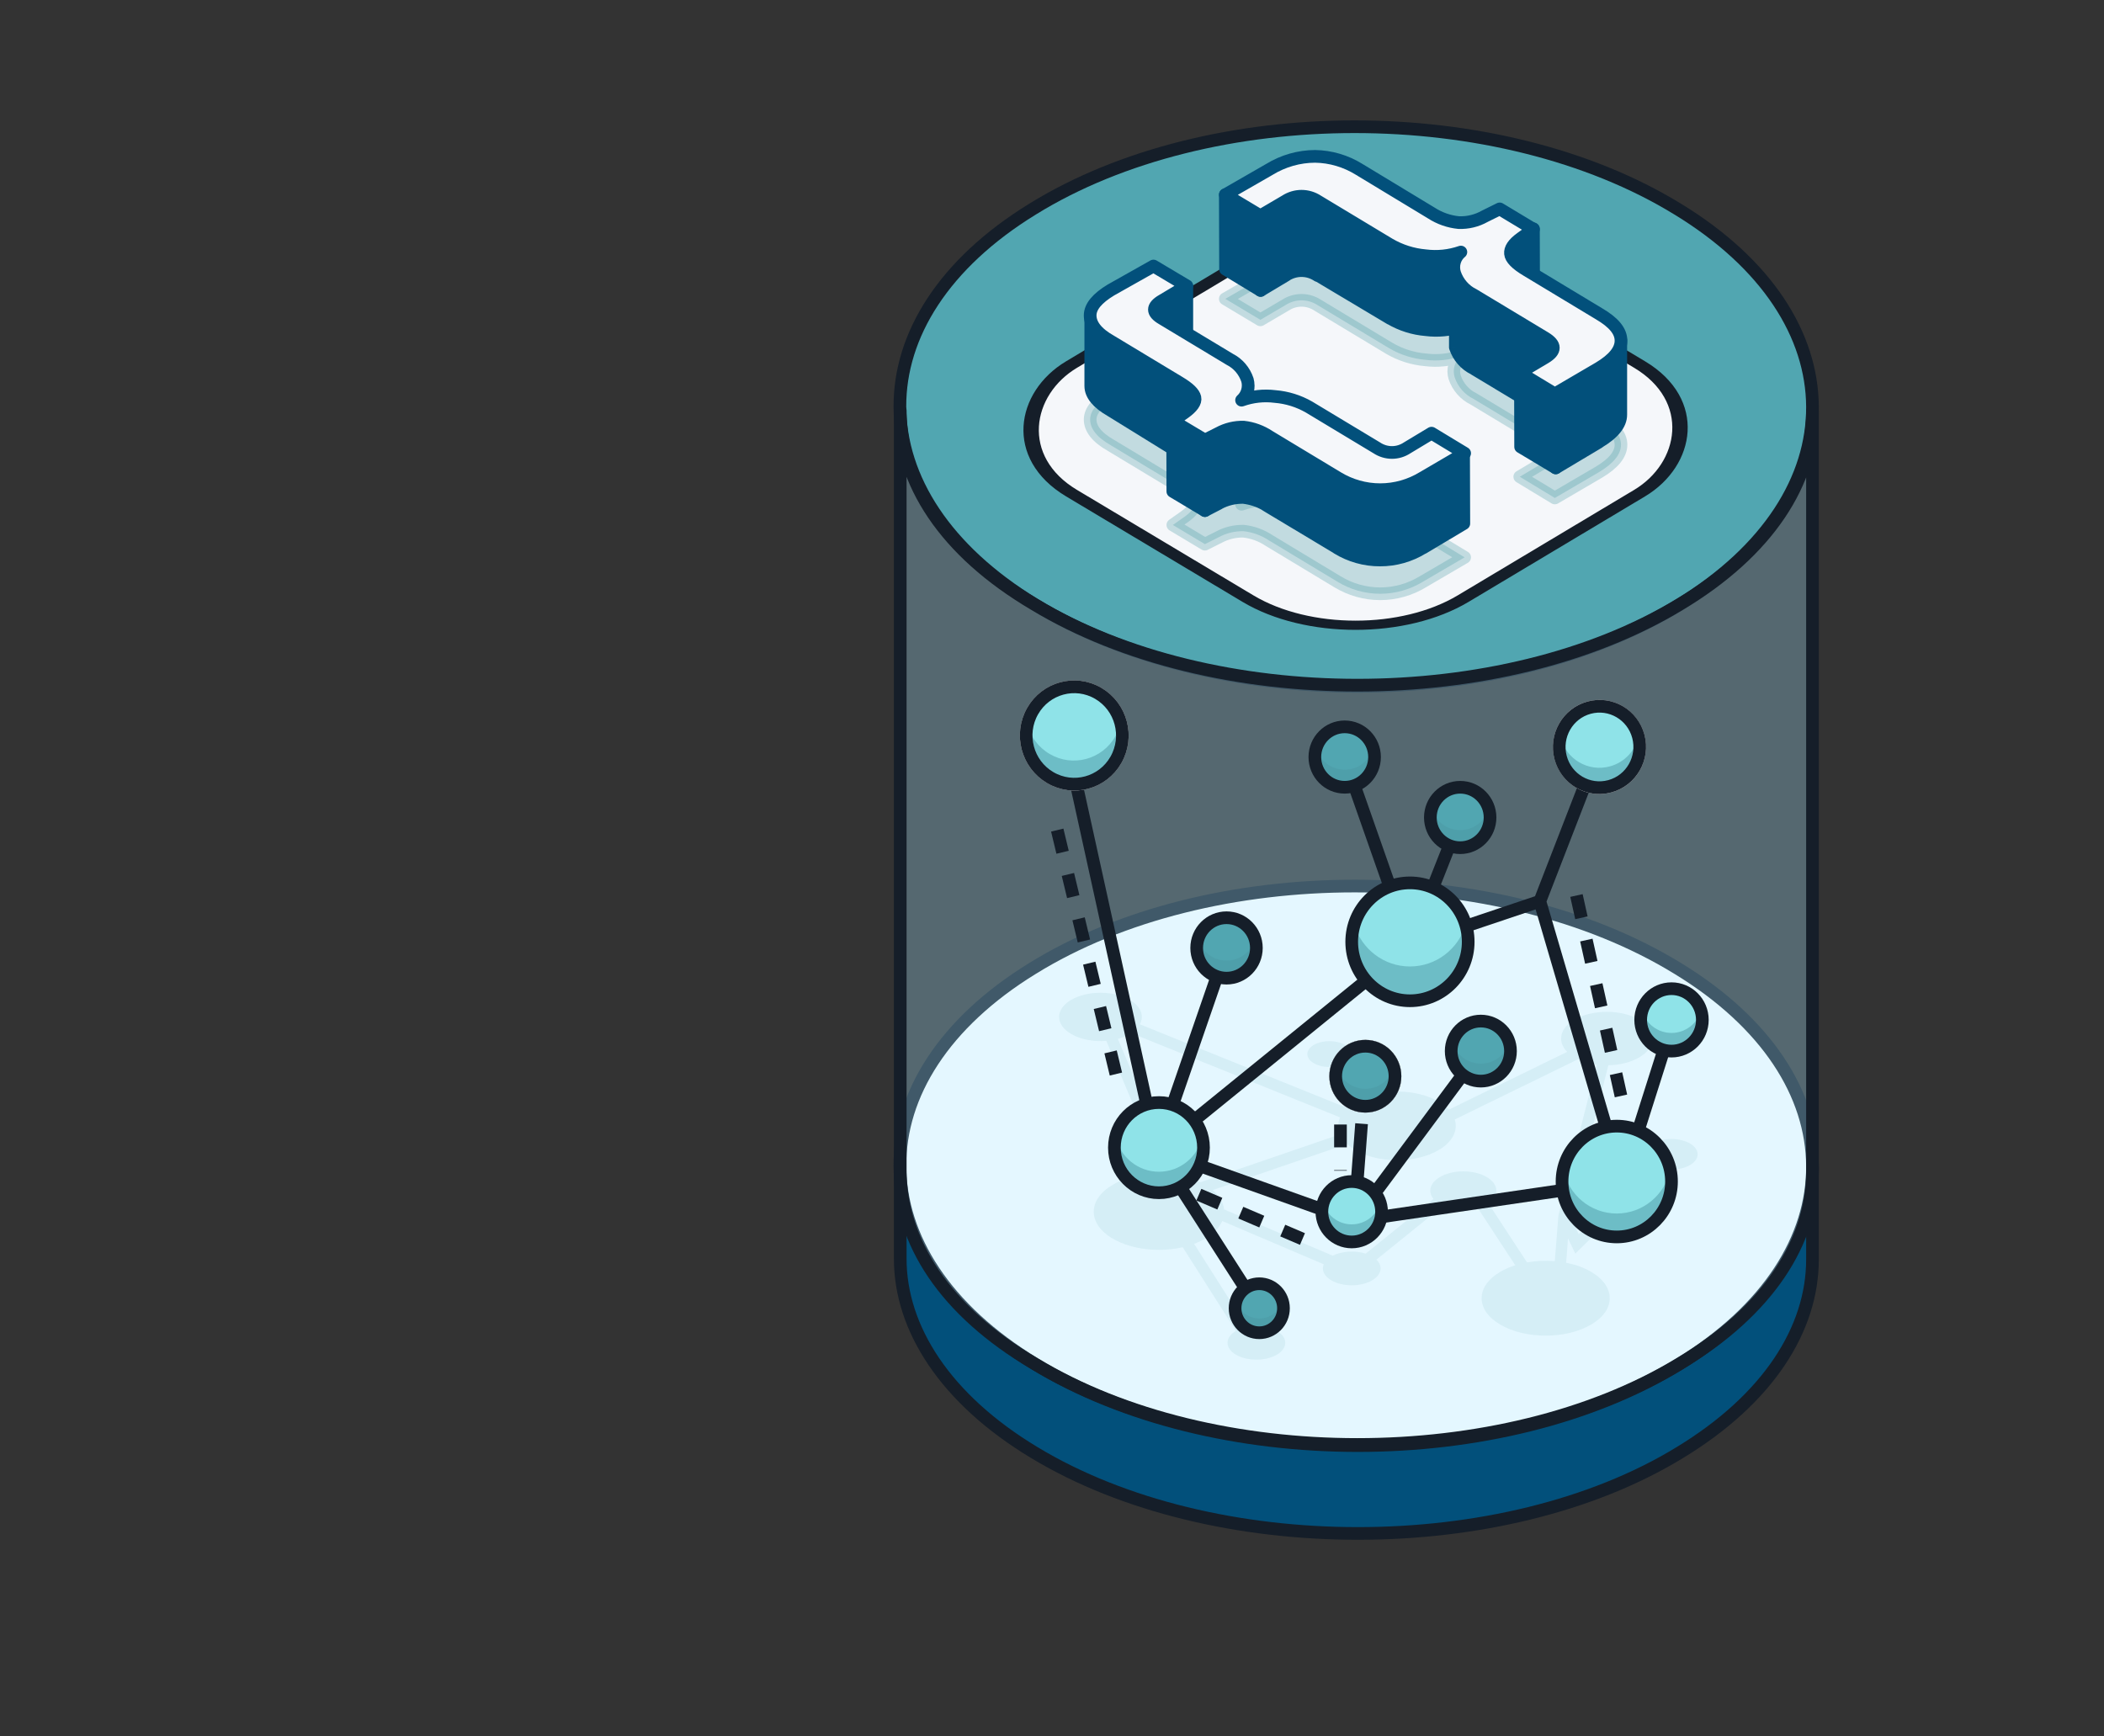 <svg width="166" height="137" viewBox="0 0 166 137" fill="none" xmlns="http://www.w3.org/2000/svg">
  <rect x="0" y="0" width="166" height="137" fill="#333333" stroke="none"/>
  <path
    d="M132.371 16.503C146.487 25.115 146.543 39.081 132.537 47.693C118.532 56.306 95.746 56.306 81.629 47.693C67.513 39.081 67.457 25.115 81.463 16.503C95.468 7.832 118.254 7.832 132.371 16.503Z"
    fill="#51A6B1" stroke="#151E29" stroke-linejoin="round" />
  <path
    d="M143 92.108L143 99.382C143 104.852 139.525 110.38 132.518 114.628C118.616 123.124 95.69 123.124 81.621 114.628C74.558 110.38 71.026 104.794 71.026 99.324L71.026 91.992C71.026 97.636 74.502 103.106 81.621 107.296C95.69 115.792 118.504 115.792 132.518 107.296C139.525 103.106 143 97.636 143 92.108Z"
    fill="#02507B" stroke="#151E29" stroke-linejoin="round" />
  <path
    d="M132.371 76.418C146.487 85.031 146.543 98.997 132.537 107.609C118.532 116.221 95.746 116.221 81.629 107.609C67.513 98.997 67.457 85.031 81.463 76.418C95.468 67.748 118.254 67.748 132.371 76.418Z"
    fill="white" stroke="#151E29" stroke-linejoin="round" />
  <path
    d="M143 39.779L143 32.505C143 38.033 139.525 43.503 132.518 47.693C118.504 56.188 95.69 56.188 81.621 47.693C74.502 43.503 71.026 38.033 71.026 32.388L71.026 39.72L71.026 92.315C71.031 97.956 74.506 103.421 81.621 107.608C95.69 116.104 118.504 116.104 132.518 107.608C139.525 103.418 143 97.948 143 92.42L143 39.779Z"
    fill="#A3E2FF" fill-opacity="0.3" />
  <path
    d="M71.026 92.315L71.026 39.72L71.026 32.388C71.026 38.033 74.502 43.503 81.621 47.693C95.69 56.188 118.504 56.188 132.518 47.693C139.525 43.503 143 38.033 143 32.505L143 39.779L143 92.42C143 97.948 139.525 103.418 132.518 107.608C118.504 116.104 95.69 116.104 81.621 107.608C74.502 103.418 71.026 97.948 71.026 92.304"
    stroke="#151E29" stroke-linejoin="round" />
  <path opacity="0.1" fill-rule="evenodd" clip-rule="evenodd"
    d="M89.932 80.824C90.291 80.166 90.025 79.416 89.131 78.894C87.857 78.149 85.791 78.149 84.517 78.894C83.243 79.638 83.243 80.846 84.517 81.59C85.271 82.031 86.304 82.211 87.285 82.13L91.711 92.611C90.305 92.567 88.873 92.86 87.799 93.487C85.789 94.662 85.789 96.566 87.799 97.74C89.29 98.612 91.468 98.837 93.314 98.415L97.51 105.019C96.627 105.539 96.629 106.378 97.516 106.897C98.405 107.416 99.847 107.416 100.736 106.897C101.625 106.377 101.625 105.535 100.736 105.015C100.097 104.642 99.173 104.537 98.373 104.7L94.21 98.148C94.517 98.034 94.808 97.898 95.077 97.741C95.761 97.341 96.212 96.857 96.43 96.346L104.44 99.76C104.25 100.199 104.449 100.684 105.037 101.028C105.926 101.548 107.368 101.548 108.257 101.028C109.014 100.586 109.126 99.909 108.594 99.397L113.849 95.153C114.643 95.516 115.714 95.572 116.594 95.322L119.55 99.839C119.129 99.972 118.733 100.142 118.377 100.35C116.404 101.503 116.404 103.373 118.377 104.526C120.351 105.679 123.55 105.68 125.524 104.526C127.497 103.373 127.497 101.503 125.524 100.35C124.953 100.016 124.279 99.779 123.562 99.639L123.714 97.712L124.017 98.351L124.289 98.924L124.74 98.478L131.096 92.196C131.841 92.374 132.73 92.286 133.335 91.933C134.14 91.462 134.14 90.699 133.335 90.229C132.53 89.759 131.225 89.758 130.42 90.229C129.688 90.656 129.622 91.325 130.22 91.797L124.558 97.393L123.874 95.95L126.895 84.056C127.778 84.039 128.652 83.834 129.326 83.44C130.735 82.617 130.735 81.281 129.326 80.458C127.918 79.635 125.633 79.635 124.224 80.458C123.045 81.147 122.853 82.194 123.647 83L114.309 87.561C114.099 87.332 113.829 87.116 113.498 86.923C112.338 86.245 110.715 86.002 109.222 86.193L106.325 83.759C106.801 83.361 106.735 82.808 106.127 82.453C105.445 82.055 104.34 82.054 103.658 82.453C102.976 82.851 102.976 83.498 103.658 83.896C104.128 84.171 104.8 84.256 105.395 84.152L108.104 86.428C107.685 86.553 107.293 86.718 106.943 86.923C106.681 87.076 106.457 87.243 106.271 87.419L89.932 80.824ZM88.195 81.973C88.534 81.881 88.851 81.754 89.131 81.591C89.171 81.567 89.211 81.543 89.249 81.518L105.728 88.169C105.537 88.609 105.538 89.07 105.729 89.509L94.705 93.29C94.112 93.005 93.434 92.809 92.726 92.702L88.195 81.973ZM96.575 95.43C96.519 94.895 96.219 94.367 95.677 93.908L106.284 90.269C106.467 90.442 106.687 90.604 106.943 90.754C108.753 91.812 111.688 91.812 113.498 90.754C114.624 90.096 115.05 89.184 114.775 88.334L124.499 83.585C124.942 83.796 125.45 83.936 125.98 84.006L122.963 95.886L122.953 95.923L122.95 95.961L122.67 99.515C121.938 99.454 121.189 99.487 120.477 99.613L117.425 94.948C118.31 94.35 118.267 93.444 117.295 92.876C116.277 92.281 114.628 92.281 113.61 92.876C112.81 93.343 112.639 94.039 113.097 94.604L107.75 98.923C106.927 98.657 105.882 98.711 105.15 99.085L96.575 95.43Z"
    fill="#4C99A4" />
  <ellipse cx="2.369" cy="2.34" rx="2.369" ry="2.34"
    transform="matrix(-4.28603e-08 1 1 4.46033e-08 105.382 82.554)" stroke="#151E29" />
  <ellipse cx="2.369" cy="2.34" rx="2.369" ry="2.34"
    transform="matrix(-4.28603e-08 1 1 4.46033e-08 105.382 82.554)" stroke="white" />
  <path
    d="M127.979 93.231L121.489 71.118M127.979 93.231L131.904 80.854M127.979 93.231L106.84 96.334M121.489 71.118L111.266 74.554M121.489 71.118L126.731 57.598M111.266 74.554L91.275 90.785M111.266 74.554L105.761 58.862M111.266 74.554L115.369 64.169M91.275 90.785L84.994 62.23L84.994 54.44M91.275 90.785L106.84 96.334M91.275 90.785L99.263 103.23M91.275 90.785L97.148 73.772M106.84 96.334L107.424 88.669M106.84 96.334L117.12 82.49"
    stroke="#151E29" />
  <ellipse cx="3.558" cy="3.515" rx="3.558" ry="3.515"
    transform="matrix(-4.28604e-08 1 1 4.46032e-08 87.923 86.999)" fill="#8FE3E8" />
  <path opacity="0.5" fill-rule="evenodd" clip-rule="evenodd"
    d="M94.953 90.558C94.953 92.523 93.379 94.116 91.438 94.116C89.497 94.116 87.923 92.523 87.923 90.558C87.923 90.272 87.957 89.995 88.019 89.729C88.388 91.295 89.779 92.459 91.438 92.459C93.098 92.459 94.488 91.295 94.857 89.73C94.92 89.995 94.953 90.273 94.953 90.558Z"
    fill="#4C99A4" />
  <ellipse cx="3.558" cy="3.515" rx="3.558" ry="3.515"
    transform="matrix(-4.28604e-08 1 1 4.46032e-08 87.923 86.999)" stroke="#151E29" />
  <ellipse cx="3.211" cy="3.177" rx="3.211" ry="3.177"
    transform="matrix(0.256 0.967 0.965 -0.262 122.308 56.668)" stroke="#151E29" />
  <ellipse cx="3.211" cy="3.177" rx="3.211" ry="3.177"
    transform="matrix(0.256 0.967 0.965 -0.262 122.308 56.668)" stroke="white" />
  <ellipse cx="3.208" cy="3.18" rx="3.208" ry="3.18"
    transform="matrix(0.255 0.967 0.965 -0.262 122.308 56.672)" fill="#8FE3E8" />
  <path opacity="0.5" fill-rule="evenodd" clip-rule="evenodd"
    d="M129.277 58.15C129.7 59.848 128.695 61.583 127.014 62.04C125.319 62.502 123.578 61.487 123.126 59.775C122.982 59.228 122.986 58.676 123.114 58.163C123.118 58.178 123.122 58.193 123.126 58.208C123.578 59.921 125.319 60.935 127.014 60.474C128.168 60.16 129.004 59.243 129.277 58.15Z"
    fill="#4C99A4" />
  <ellipse cx="3.208" cy="3.18" rx="3.208" ry="3.18"
    transform="matrix(0.255 0.967 0.965 -0.262 122.308 56.672)" stroke="#151E29" />
  <ellipse cx="4.371" cy="4.318" rx="4.371" ry="4.318"
    transform="matrix(-4.28603e-08 1 1 4.46033e-08 123.241 88.86)" fill="#8FE3E8" />
  <path opacity="0.5" fill-rule="evenodd" clip-rule="evenodd"
    d="M131.781 92.307C131.362 94.278 129.631 95.755 127.559 95.755C125.487 95.755 123.756 94.278 123.338 92.307C123.274 92.605 123.241 92.914 123.241 93.23C123.241 95.644 125.175 97.602 127.559 97.602C129.944 97.602 131.877 95.644 131.877 93.23C131.877 92.914 131.844 92.605 131.781 92.307Z"
    fill="#4C99A4" />
  <ellipse cx="4.371" cy="4.318" rx="4.371" ry="4.318"
    transform="matrix(-4.28603e-08 1 1 4.46033e-08 123.241 88.86)" stroke="#151E29" />
  <ellipse cx="3.827" cy="3.81" rx="3.827" ry="3.81"
    transform="matrix(-0.495 0.869 0.863 0.505 83.363 52.786)" stroke="#151E29" />
  <ellipse cx="3.827" cy="3.81" rx="3.827" ry="3.81"
    transform="matrix(-0.495 0.869 0.863 0.505 83.363 52.786)" stroke="white" />
  <ellipse cx="3.827" cy="3.81" rx="3.827" ry="3.81"
    transform="matrix(-0.495 0.869 0.863 0.505 83.363 52.786)" fill="#8FE3E8" />
  <path opacity="0.5" fill-rule="evenodd" clip-rule="evenodd"
    d="M88.005 58.097C86.958 59.933 84.637 60.56 82.821 59.498C81.917 58.969 81.308 58.122 81.053 57.177C80.695 58.776 81.384 60.493 82.862 61.357C84.678 62.419 86.999 61.792 88.046 59.956C88.571 59.034 88.675 57.983 88.419 57.029C88.337 57.395 88.2 57.755 88.005 58.097Z"
    fill="#4C99A4" />
  <ellipse cx="3.827" cy="3.81" rx="3.827" ry="3.81"
    transform="matrix(-0.495 0.869 0.863 0.505 83.363 52.786)" stroke="#151E29" />
  <ellipse cx="4.651" cy="4.595" rx="4.651" ry="4.595"
    transform="matrix(-4.28603e-08 1 1 4.46032e-08 106.647 69.665)" fill="#8FE3E8" />
  <path opacity="0.5" fill-rule="evenodd" clip-rule="evenodd"
    d="M115.64 72.963C115.067 74.873 113.315 76.262 111.242 76.262C109.169 76.262 107.417 74.873 106.844 72.963C106.716 73.391 106.647 73.845 106.647 74.316C106.647 76.885 108.704 78.967 111.242 78.967C113.78 78.967 115.837 76.885 115.837 74.316C115.837 73.845 115.768 73.391 115.64 72.963Z"
    fill="#4C99A4" />
  <ellipse cx="4.651" cy="4.595" rx="4.651" ry="4.595"
    transform="matrix(-4.28603e-08 1 1 4.46032e-08 106.647 69.665)" stroke="#151E29" />
  <ellipse cx="2.369" cy="2.34" rx="2.369" ry="2.34"
    transform="matrix(-4.28603e-08 1 1 4.46033e-08 105.382 82.554)" fill="#51A6B1" />
  <path opacity="0.5" fill-rule="evenodd" clip-rule="evenodd"
    d="M109.962 84.234C109.67 85.207 108.778 85.915 107.722 85.915C106.666 85.915 105.774 85.207 105.482 84.234C105.417 84.452 105.382 84.683 105.382 84.923C105.382 86.231 106.43 87.292 107.722 87.292C109.014 87.292 110.062 86.231 110.062 84.923C110.062 84.683 110.027 84.452 109.962 84.234Z"
    fill="#4C99A4" />
  <ellipse cx="2.369" cy="2.34" rx="2.369" ry="2.34"
    transform="matrix(-4.28603e-08 1 1 4.46033e-08 105.382 82.554)" stroke="#151E29" />
  <ellipse cx="2.369" cy="2.34" rx="2.369" ry="2.34"
    transform="matrix(-4.28603e-08 1 1 4.46032e-08 114.494 80.57)" fill="#51A6B1" />
  <path opacity="0.5" fill-rule="evenodd" clip-rule="evenodd"
    d="M119.074 82.251C118.783 83.223 117.89 83.931 116.834 83.931C115.778 83.931 114.886 83.223 114.595 82.251C114.529 82.468 114.494 82.7 114.494 82.939C114.494 84.247 115.542 85.308 116.834 85.308C118.127 85.308 119.174 84.247 119.174 82.939C119.174 82.7 119.139 82.468 119.074 82.251Z"
    fill="#4C99A4" />
  <ellipse cx="2.369" cy="2.34" rx="2.369" ry="2.34"
    transform="matrix(-4.28603e-08 1 1 4.46032e-08 114.494 80.57)" stroke="#151E29" />
  <ellipse cx="2.463" cy="2.433" rx="2.463" ry="2.433"
    transform="matrix(-4.28603e-08 1 1 4.46032e-08 129.445 78.014)" fill="#8FE3E8" />
  <path opacity="0.5" fill-rule="evenodd" clip-rule="evenodd"
    d="M134.206 79.761C133.903 80.772 132.975 81.507 131.878 81.507C130.78 81.507 129.852 80.772 129.549 79.761C129.481 79.987 129.445 80.228 129.445 80.477C129.445 81.837 130.534 82.939 131.878 82.939C133.221 82.939 134.311 81.837 134.311 80.477C134.311 80.228 134.274 79.987 134.206 79.761Z"
    fill="#4C99A4" />
  <ellipse cx="2.463" cy="2.433" rx="2.463" ry="2.433"
    transform="matrix(-4.28603e-08 1 1 4.46032e-08 129.445 78.014)" stroke="#151E29" />
  <ellipse cx="2.384" cy="2.355" rx="2.384" ry="2.355"
    transform="matrix(-4.28603e-08 1 1 4.46032e-08 104.292 93.231)" fill="#8FE3E8" />
  <path opacity="0.5" fill-rule="evenodd" clip-rule="evenodd"
    d="M108.901 94.921C108.608 95.9 107.71 96.612 106.647 96.612C105.585 96.612 104.686 95.9 104.393 94.921C104.327 95.14 104.292 95.373 104.292 95.614C104.292 96.931 105.346 97.998 106.647 97.998C107.948 97.998 109.002 96.931 109.002 95.614C109.002 95.373 108.967 95.14 108.901 94.921Z"
    fill="#4C99A4" />
  <ellipse cx="2.384" cy="2.355" rx="2.384" ry="2.355"
    transform="matrix(-4.28603e-08 1 1 4.46032e-08 104.292 93.231)" stroke="#151E29" />
  <ellipse cx="1.933" cy="1.909" rx="1.933" ry="1.909"
    transform="matrix(-4.28603e-08 1 1 4.46033e-08 97.445 101.297)" fill="#51A6B1" />
  <path opacity="0.5" fill-rule="evenodd" clip-rule="evenodd"
    d="M101.181 102.668C100.943 103.462 100.215 104.039 99.354 104.039C98.493 104.039 97.764 103.462 97.527 102.668C97.474 102.846 97.445 103.035 97.445 103.23C97.445 104.298 98.3 105.163 99.354 105.163C100.408 105.163 101.263 104.298 101.263 103.23C101.263 103.035 101.235 102.846 101.181 102.668Z"
    fill="#4C99A4" />
  <ellipse cx="1.933" cy="1.909" rx="1.933" ry="1.909"
    transform="matrix(-4.28603e-08 1 1 4.46033e-08 97.445 101.297)" stroke="#151E29" />
  <ellipse cx="2.384" cy="2.355" rx="2.384" ry="2.355"
    transform="matrix(-4.28603e-08 1 1 4.46032e-08 103.738 57.353)" fill="#51A6B1" />
  <path opacity="0.5" fill-rule="evenodd" clip-rule="evenodd"
    d="M108.348 59.044C108.054 60.023 107.156 60.735 106.093 60.735C105.031 60.735 104.133 60.023 103.839 59.044C103.774 59.263 103.738 59.496 103.738 59.737C103.738 61.054 104.793 62.121 106.093 62.121C107.394 62.121 108.449 61.054 108.449 59.737C108.449 59.496 108.413 59.263 108.348 59.044Z"
    fill="#4C99A4" />
  <ellipse cx="2.384" cy="2.355" rx="2.384" ry="2.355"
    transform="matrix(-4.28603e-08 1 1 4.46032e-08 103.738 57.353)" stroke="#151E29" />
  <ellipse cx="2.384" cy="2.355" rx="2.384" ry="2.355"
    transform="matrix(-4.28603e-08 1 1 4.46032e-08 112.851 62.121)" fill="#51A6B1" />
  <path opacity="0.5" fill-rule="evenodd" clip-rule="evenodd"
    d="M117.46 63.812C117.167 64.791 116.268 65.503 115.206 65.503C114.143 65.503 113.245 64.791 112.952 63.812C112.886 64.031 112.851 64.264 112.851 64.505C112.851 65.822 113.905 66.889 115.206 66.889C116.507 66.889 117.561 65.822 117.561 64.505C117.561 64.264 117.526 64.031 117.46 63.812Z"
    fill="#4C99A4" />
  <ellipse cx="2.384" cy="2.355" rx="2.384" ry="2.355"
    transform="matrix(-4.28603e-08 1 1 4.46032e-08 112.851 62.121)" stroke="#151E29" />
  <ellipse cx="2.384" cy="2.355" rx="2.384" ry="2.355"
    transform="matrix(-4.28603e-08 1 1 4.46033e-08 94.415 72.416)" fill="#51A6B1" />
  <path opacity="0.5" fill-rule="evenodd" clip-rule="evenodd"
    d="M99.025 74.107C98.731 75.086 97.833 75.798 96.771 75.798C95.708 75.798 94.81 75.086 94.517 74.107C94.451 74.327 94.415 74.56 94.415 74.801C94.415 76.117 95.47 77.185 96.771 77.185C98.072 77.185 99.126 76.117 99.126 74.801C99.126 74.56 99.091 74.327 99.025 74.107Z"
    fill="#4C99A4" />
  <ellipse cx="2.384" cy="2.355" rx="2.384" ry="2.355"
    transform="matrix(-4.28603e-08 1 1 4.46033e-08 94.415 72.416)" stroke="#151E29" />
  <path d="M83.414 65.5L88.379 86.151" stroke="#151E29" stroke-dasharray="1.8 1.8" />
  <path d="M94.586 94.27L102.761 97.767M105.759 88.732V92.376" stroke="#151E29"
    stroke-dasharray="1.8 1.8" />
  <path d="M124.379 70.663L128.104 87.442" stroke="#151E29" stroke-dasharray="1.8 1.8" />
  <rect width="36.008" height="36.008" rx="9.894"
    transform="matrix(0.858 0.513 -0.858 0.513 106.951 15.367)" fill="#F5F7FA"
    stroke="#151E29" stroke-linejoin="round" />
  <path opacity="0.3"
    d="M96.674 23.58L99.441 25.238L101.407 24.084C101.79 23.833 102.233 23.699 102.686 23.699C103.139 23.699 103.583 23.833 103.965 24.084L109.621 27.491C110.493 27.999 111.46 28.306 112.457 28.392C113.4 28.514 114.357 28.415 115.259 28.103C115.022 28.298 114.848 28.562 114.761 28.862C114.674 29.161 114.678 29.482 114.772 29.779C114.897 30.149 115.093 30.489 115.347 30.78C115.601 31.071 115.908 31.307 116.251 31.473L121.906 34.88C122.759 35.402 122.776 35.907 121.906 36.429L119.905 37.618L122.672 39.294L126.152 37.258C127.3 36.574 127.892 35.852 127.892 35.095C127.892 34.338 127.318 33.654 126.152 32.969L120.444 29.527C119.626 29.04 119.209 28.608 119.174 28.229C119.139 27.851 119.383 27.455 120.009 27.004L120.984 26.301L118.321 24.697L117.156 25.274C116.522 25.633 115.806 25.807 115.085 25.778C114.318 25.703 113.58 25.444 112.927 25.022L107.237 21.579C106.184 20.925 104.984 20.571 103.756 20.552C102.489 20.556 101.245 20.911 100.154 21.579L96.674 23.58Z"
    fill="#4C99A4" stroke="#4C99A4" stroke-linejoin="round" />
  <path d="M96.674 15.366L96.691 21.241L99.458 22.917L99.441 17.042L96.674 15.366Z"
    fill="#02507B" stroke="#02507B" stroke-linejoin="round" />
  <path fill-rule="evenodd" clip-rule="evenodd"
    d="M120.009 18.755L120.009 18.754L120.984 18.051L121.001 23.944L120.026 24.629L120.026 24.578L120.009 24.629C119.452 25.026 119.156 25.404 119.156 25.747V19.872C119.156 19.476 119.452 19.151 120.009 18.755Z"
    fill="#02507B" />
  <path
    d="M120.009 18.754L119.509 18.756C119.509 18.594 119.586 18.443 119.717 18.349L120.009 18.754ZM120.009 18.755L120.509 18.753C120.51 18.916 120.431 19.068 120.299 19.162L120.009 18.755ZM120.984 18.051L120.691 17.646C120.843 17.536 121.044 17.521 121.211 17.606C121.378 17.691 121.483 17.862 121.484 18.05L120.984 18.051ZM121.001 23.944L121.501 23.943C121.501 24.106 121.422 24.259 121.288 24.353L121.001 23.944ZM120.026 24.629L120.314 25.038C120.162 25.145 119.962 25.159 119.797 25.073C119.631 24.988 119.527 24.817 119.526 24.631L120.026 24.629ZM120.026 24.578L119.553 24.418C119.631 24.187 119.865 24.046 120.107 24.085C120.348 24.124 120.526 24.332 120.526 24.577L120.026 24.578ZM120.009 24.629L120.483 24.789C120.449 24.889 120.385 24.976 120.299 25.037L120.009 24.629ZM119.656 25.747C119.656 26.023 119.433 26.247 119.156 26.247C118.88 26.247 118.656 26.023 118.656 25.747H119.656ZM120.509 18.753L120.509 18.753L119.509 18.756L119.509 18.756L120.509 18.753ZM121.276 18.457L120.302 19.16L119.717 18.349L120.691 17.646L121.276 18.457ZM120.501 23.946L120.484 18.053L121.484 18.05L121.501 23.943L120.501 23.946ZM119.739 24.22L120.713 23.535L121.288 24.353L120.314 25.038L119.739 24.22ZM120.526 24.577L120.526 24.628L119.526 24.631L119.526 24.58L120.526 24.577ZM119.535 24.469L119.553 24.418L120.5 24.738L120.483 24.789L119.535 24.469ZM118.656 25.747C118.656 25.428 118.794 25.143 118.977 24.904C119.162 24.664 119.417 24.437 119.719 24.222L120.299 25.037C120.044 25.218 119.873 25.379 119.771 25.513C119.667 25.648 119.656 25.723 119.656 25.747H118.656ZM119.656 19.872V25.747H118.656V19.872H119.656ZM120.299 19.162C119.732 19.566 119.656 19.756 119.656 19.872H118.656C118.656 19.196 119.173 18.736 119.719 18.347L120.299 19.162Z"
    fill="#02507B" />
  <path
    d="M101.476 21.7C101.841 21.473 102.259 21.353 102.686 21.353C103.14 21.353 103.584 21.489 103.965 21.745V21.717L109.69 25.133L109.69 25.125C110.555 25.632 111.518 25.936 112.509 26.016C113.451 26.135 114.406 26.043 115.311 25.746V19.853C114.409 20.165 113.452 20.264 112.509 20.142C111.512 20.056 110.544 19.748 109.673 19.241V19.258L103.776 15.679V15.758C103.439 15.579 103.066 15.485 102.686 15.485C102.253 15.485 101.829 15.607 101.459 15.837L101.459 15.834L99.441 17.042L99.458 22.917L101.476 21.709L101.476 21.7Z"
    fill="#02507B" stroke="#02507B" stroke-linejoin="round" />
  <path fill-rule="evenodd" clip-rule="evenodd"
    d="M114.823 21.53V27.404C114.947 27.775 115.142 28.116 115.397 28.408C115.651 28.699 115.959 28.933 116.303 29.098L116.32 29.108L116.32 29.116L121.975 32.523L121.975 32.505C122.393 32.775 122.619 33.028 122.619 33.28V27.405C122.619 27.152 122.393 26.901 121.975 26.63L121.958 26.641L121.958 26.63L116.312 23.247L116.303 23.224C115.96 23.057 115.653 22.821 115.399 22.53C115.145 22.239 114.949 21.9 114.823 21.53Z"
    fill="#02507B" />
  <path
    d="M114.823 27.404L114.349 27.563C114.332 27.512 114.323 27.458 114.323 27.404H114.823ZM114.823 21.53H114.323C114.323 21.285 114.501 21.076 114.742 21.037C114.983 20.997 115.218 21.137 115.297 21.369L114.823 21.53ZM116.303 29.098L116.519 28.648C116.531 28.653 116.542 28.659 116.553 28.666L116.303 29.098ZM116.32 29.108L116.57 28.675C116.724 28.765 116.819 28.929 116.82 29.107L116.32 29.108ZM116.32 29.116L116.062 29.545C115.912 29.455 115.82 29.293 115.82 29.118L116.32 29.116ZM121.975 32.523L122.475 32.521C122.476 32.702 122.379 32.868 122.222 32.958C122.065 33.047 121.872 33.044 121.717 32.951L121.975 32.523ZM121.975 32.505L121.475 32.506C121.475 32.323 121.575 32.154 121.736 32.066C121.897 31.978 122.093 31.985 122.247 32.085L121.975 32.505ZM123.119 33.28C123.119 33.556 122.895 33.78 122.619 33.78C122.343 33.78 122.119 33.556 122.119 33.28H123.119ZM121.975 26.63L121.708 26.208C121.873 26.103 122.083 26.105 122.247 26.21L121.975 26.63ZM121.958 26.641L122.225 27.064C122.072 27.161 121.877 27.167 121.718 27.079C121.558 26.992 121.459 26.825 121.458 26.643L121.958 26.641ZM121.958 26.63L122.215 26.201C122.365 26.291 122.458 26.453 122.458 26.628L121.958 26.63ZM116.312 23.247L116.055 23.676C115.958 23.618 115.884 23.53 115.844 23.425L116.312 23.247ZM116.303 23.224L116.521 22.774C116.636 22.83 116.725 22.927 116.77 23.046L116.303 23.224ZM115.399 22.53L115.022 22.859L115.399 22.53ZM114.323 27.404V21.53H115.323V27.404H114.323ZM115.02 28.736C114.722 28.395 114.494 27.996 114.349 27.563L115.298 27.246C115.401 27.555 115.563 27.838 115.773 28.079L115.02 28.736ZM116.087 29.549C115.681 29.355 115.318 29.078 115.02 28.736L115.773 28.079C115.983 28.319 116.237 28.512 116.519 28.648L116.087 29.549ZM116.07 29.541L116.052 29.531L116.553 28.666L116.57 28.675L116.07 29.541ZM115.82 29.118L115.82 29.11L116.82 29.107L116.82 29.115L115.82 29.118ZM121.717 32.951L116.062 29.545L116.578 28.688L122.233 32.094L121.717 32.951ZM122.475 32.503L122.475 32.521L121.475 32.524L121.475 32.506L122.475 32.503ZM122.247 32.085C122.476 32.233 122.682 32.395 122.835 32.576C122.99 32.759 123.119 32.996 123.119 33.28H122.119C122.119 33.312 122.135 33.296 122.072 33.222C122.008 33.147 121.893 33.047 121.704 32.925L122.247 32.085ZM122.119 33.28V27.405H123.119V33.28H122.119ZM122.119 27.405C122.119 27.437 122.135 27.421 122.072 27.348C122.009 27.272 121.893 27.172 121.704 27.05L122.247 26.21C122.475 26.358 122.682 26.52 122.835 26.701C122.99 26.883 123.119 27.12 123.119 27.405H122.119ZM122.243 27.053L122.225 27.064L121.691 26.218L121.708 26.208L122.243 27.053ZM122.458 26.628L122.458 26.64L121.458 26.643L121.458 26.631L122.458 26.628ZM116.569 22.818L122.215 26.201L121.701 27.058L116.055 23.676L116.569 22.818ZM116.77 23.046L116.779 23.069L115.844 23.425L115.836 23.402L116.77 23.046ZM115.775 22.201C115.986 22.443 116.24 22.637 116.521 22.774L116.084 23.673C115.68 23.477 115.319 23.2 115.022 22.859L115.775 22.201ZM115.297 21.369C115.402 21.677 115.565 21.96 115.775 22.201L115.022 22.859C114.725 22.519 114.497 22.122 114.35 21.691L115.297 21.369Z"
    fill="#02507B" />
  <path d="M119.957 29.387L119.974 35.262L122.741 36.92L122.724 31.045L119.957 29.387Z"
    fill="#02507B" stroke="#02507B" stroke-linejoin="round" />
  <path fill-rule="evenodd" clip-rule="evenodd"
    d="M126.152 34.873C127.289 34.191 127.875 33.474 127.875 32.721V26.846C127.84 27.603 127.283 28.324 126.134 29.009L126.134 29.009L122.724 31.045L122.741 36.92L126.152 34.883L126.152 34.873Z"
    fill="#02507B" />
  <path
    d="M126.152 34.873L125.652 34.874C125.651 34.698 125.744 34.535 125.895 34.444L126.152 34.873ZM127.875 26.846L127.375 26.823C127.388 26.551 127.614 26.34 127.886 26.346C128.158 26.352 128.375 26.574 128.375 26.846L127.875 26.846ZM126.134 29.009L126.391 29.438C126.236 29.53 126.045 29.532 125.888 29.444C125.732 29.355 125.635 29.19 125.634 29.01L126.134 29.009ZM126.134 29.009L125.878 28.579C126.032 28.487 126.224 28.485 126.381 28.573C126.537 28.662 126.634 28.827 126.634 29.007L126.134 29.009ZM122.724 31.045L122.224 31.046C122.223 30.87 122.316 30.706 122.467 30.616L122.724 31.045ZM122.741 36.92L122.998 37.349C122.843 37.441 122.651 37.444 122.495 37.355C122.339 37.267 122.242 37.101 122.241 36.922L122.741 36.92ZM126.152 34.883L126.652 34.882C126.652 35.059 126.56 35.222 126.408 35.313L126.152 34.883ZM125.895 34.444C127.002 33.78 127.375 33.193 127.375 32.721H128.375C128.375 33.756 127.575 34.602 126.409 35.302L125.895 34.444ZM127.375 32.721V26.846H128.375V32.721H127.375ZM128.374 26.869C128.327 27.881 127.586 28.725 126.391 29.438L125.878 28.579C126.979 27.923 127.352 27.324 127.375 26.823L128.374 26.869ZM125.634 29.01L125.634 29.01L126.634 29.007L126.634 29.007L125.634 29.01ZM126.391 29.438L122.98 31.474L122.467 30.616L125.878 28.579L126.391 29.438ZM123.224 31.044L123.241 36.919L122.241 36.922L122.224 31.046L123.224 31.044ZM122.485 36.491L125.896 34.454L126.408 35.313L122.998 37.349L122.485 36.491ZM125.652 34.885L125.652 34.874L126.652 34.871L126.652 34.882L125.652 34.885Z"
    fill="#02507B" />
  <path
    d="M96.674 15.366L99.441 17.024L101.407 15.87C101.79 15.619 102.233 15.485 102.686 15.485C103.139 15.485 103.583 15.619 103.965 15.87L109.621 19.277C110.493 19.785 111.46 20.092 112.457 20.178C113.4 20.3 114.357 20.201 115.259 19.889C115.022 20.084 114.848 20.348 114.761 20.648C114.674 20.948 114.678 21.268 114.772 21.566C114.897 21.936 115.093 22.275 115.347 22.566C115.601 22.857 115.908 23.093 116.251 23.26L121.906 26.666C122.759 27.189 122.776 27.693 121.906 28.215L119.905 29.404L122.672 31.081L126.152 29.044C127.3 28.36 127.892 27.638 127.892 26.881C127.892 26.125 127.318 25.44 126.152 24.756L120.444 21.313C119.626 20.826 119.209 20.394 119.174 20.015C119.139 19.637 119.383 19.241 120.009 18.79L120.984 18.087L118.321 16.483L117.156 17.06C116.522 17.419 115.806 17.593 115.085 17.564C114.318 17.489 113.58 17.23 112.927 16.808L107.237 13.365C106.184 12.711 104.984 12.357 103.756 12.338C102.489 12.342 101.245 12.697 100.154 13.365L96.674 15.366Z"
    fill="#F5F7FA" stroke="#02507B" stroke-linejoin="round" />
  <path opacity="0.3"
    d="M87.653 31.093C86.585 31.74 86.01 32.404 86.01 33.102C86.01 33.799 86.503 34.497 87.653 35.144L93.043 38.394C93.783 38.837 94.194 39.228 94.276 39.586C94.358 39.943 94.046 40.352 93.454 40.777L92.534 41.424L95.064 42.938L96.149 42.394C96.756 42.063 97.435 41.899 98.121 41.917C98.835 41.997 99.522 42.247 100.126 42.649L105.516 45.9C106.539 46.524 107.705 46.853 108.893 46.853C110.081 46.853 111.247 46.524 112.27 45.9L115.557 43.977L112.944 42.394L111.021 43.551C110.663 43.789 110.247 43.916 109.821 43.916C109.396 43.916 108.98 43.789 108.622 43.551L103.281 40.334C102.456 39.861 101.543 39.577 100.603 39.501C99.711 39.388 98.806 39.486 97.957 39.79C98.174 39.598 98.334 39.344 98.416 39.06C98.497 38.777 98.498 38.475 98.417 38.191C98.18 37.485 97.684 36.903 97.037 36.573L91.696 33.357C90.874 32.88 90.874 32.404 91.696 31.927L93.635 30.77L91.005 29.204L87.653 31.093Z"
    fill="#4C99A4" stroke="#4C99A4" stroke-linejoin="round" />
  <path fill-rule="evenodd" clip-rule="evenodd"
    d="M91.565 23.746L91.581 29.228L93.52 28.088L93.636 28.023L93.636 22.588L93.504 22.54L91.565 23.68V23.646C91.187 23.919 90.989 24.14 90.989 24.378V29.926C90.989 29.688 91.187 29.466 91.565 29.228V23.746Z"
    fill="#02507B" />
  <path
    d="M91.565 23.746H91.065C91.065 23.47 91.288 23.247 91.564 23.246C91.84 23.246 92.064 23.469 92.065 23.745L91.565 23.746ZM91.581 29.228L91.834 29.659C91.68 29.75 91.489 29.751 91.333 29.662C91.178 29.574 91.081 29.409 91.081 29.229L91.581 29.228ZM93.52 28.088L93.266 27.657L93.276 27.651L93.52 28.088ZM93.636 28.023L94.136 28.023C94.136 28.204 94.038 28.371 93.88 28.459L93.636 28.023ZM93.636 22.588L93.807 22.118C94.004 22.19 94.136 22.377 94.136 22.588L93.636 22.588ZM93.504 22.54L93.25 22.108C93.379 22.033 93.534 22.019 93.674 22.07L93.504 22.54ZM91.565 23.68L91.818 24.111C91.663 24.202 91.472 24.203 91.316 24.114C91.161 24.025 91.065 23.859 91.065 23.68H91.565ZM91.565 23.646L91.272 23.241C91.425 23.131 91.626 23.116 91.793 23.201C91.96 23.287 92.065 23.459 92.065 23.646H91.565ZM91.489 29.926C91.489 30.202 91.265 30.426 90.989 30.426C90.713 30.426 90.489 30.202 90.489 29.926H91.489ZM91.565 29.228H92.065C92.065 29.4 91.977 29.559 91.831 29.651L91.565 29.228ZM92.065 23.745L92.081 29.227L91.081 29.229L91.065 23.748L92.065 23.745ZM91.327 28.797L93.266 27.657L93.773 28.519L91.834 29.659L91.327 28.797ZM93.276 27.651L93.392 27.587L93.88 28.459L93.764 28.524L93.276 27.651ZM93.136 28.023L93.136 22.588L94.136 22.588L94.136 28.023L93.136 28.023ZM93.465 23.058L93.333 23.009L93.674 22.07L93.807 22.118L93.465 23.058ZM93.757 22.971L91.818 24.111L91.311 23.249L93.25 22.108L93.757 22.971ZM91.065 23.68V23.646H92.065V23.68H91.065ZM91.857 24.052C91.68 24.179 91.579 24.272 91.524 24.34C91.473 24.402 91.489 24.41 91.489 24.378H90.489C90.489 24.109 90.604 23.886 90.747 23.71C90.885 23.54 91.071 23.386 91.272 23.241L91.857 24.052ZM91.489 24.378V29.926H90.489V24.378H91.489ZM90.489 29.926C90.489 29.657 90.604 29.432 90.752 29.255C90.896 29.084 91.089 28.937 91.298 28.805L91.831 29.651C91.662 29.757 91.567 29.84 91.518 29.899C91.473 29.952 91.489 29.957 91.489 29.926H90.489ZM91.065 29.228V23.746H92.065V29.228H91.065Z"
    fill="#02507B" />
  <path
    d="M86.059 24.956V30.453C86.059 31.124 86.569 31.778 87.653 32.399L93.026 35.719V35.729C93.766 36.172 94.177 36.562 94.259 36.92V31.372C94.177 31.015 93.766 30.623 93.026 30.18L87.702 26.879C86.585 26.3 86.059 25.637 86.059 24.956Z"
    fill="#02507B" stroke="#02507B" stroke-linejoin="round" />
  <path
    d="M98.45 35.934V30.453C98.452 30.673 98.408 30.89 98.32 31.09C98.232 31.291 98.102 31.468 97.94 31.611V37.158C98.107 37.006 98.239 36.817 98.328 36.605C98.415 36.393 98.457 36.164 98.45 35.934Z"
    fill="#02507B" stroke="#02507B" stroke-linejoin="round" />
  <path d="M92.517 33.227L92.534 38.776L95.064 40.29L95.048 34.742L92.517 33.227Z"
    fill="#02507B" stroke="#02507B" stroke-linejoin="round" />
  <path
    d="M96.132 34.181C96.74 33.849 97.419 33.685 98.105 33.704C98.726 33.773 99.326 33.971 99.869 34.286V34.262L105.499 37.686C106.524 38.316 107.694 38.645 108.885 38.64C110.07 38.642 111.234 38.313 112.253 37.687L115.474 35.763L115.491 41.311L112.27 43.234L112.27 43.224L112.253 43.234C111.234 43.861 110.07 44.19 108.885 44.187C107.694 44.193 106.524 43.864 105.499 43.234V43.225L100.126 40.001L99.869 39.844V39.834C99.326 39.519 98.726 39.321 98.105 39.252C97.425 39.233 96.752 39.395 96.149 39.72L96.149 39.729L95.064 40.29L95.048 34.742L96.132 34.181Z"
    fill="#02507B" stroke="#02507B" stroke-linejoin="round" />
  <path
    d="M87.653 22.88C86.585 23.526 86.01 24.19 86.01 24.888C86.01 25.586 86.503 26.284 87.653 26.931L93.043 30.181C93.783 30.623 94.194 31.015 94.276 31.372C94.358 31.73 94.046 32.139 93.454 32.564L92.534 33.211L95.064 34.725L96.149 34.18C96.756 33.849 97.435 33.686 98.121 33.704C98.835 33.783 99.522 34.033 100.126 34.435L105.516 37.686C106.539 38.31 107.705 38.639 108.893 38.639C110.081 38.639 111.247 38.31 112.27 37.686L115.557 35.763L112.944 34.18L111.021 35.338C110.663 35.576 110.247 35.703 109.821 35.703C109.396 35.703 108.98 35.576 108.622 35.338L103.281 32.121C102.456 31.647 101.543 31.363 100.603 31.288C99.711 31.174 98.806 31.273 97.957 31.577C98.174 31.385 98.334 31.131 98.416 30.847C98.497 30.563 98.498 30.261 98.417 29.977C98.18 29.271 97.684 28.69 97.037 28.36L91.696 25.143C90.874 24.667 90.874 24.19 91.696 23.714L93.635 22.556L91.005 20.991L87.653 22.88Z"
    fill="#F5F7FA" stroke="#02507B" stroke-linejoin="round" />
</svg>